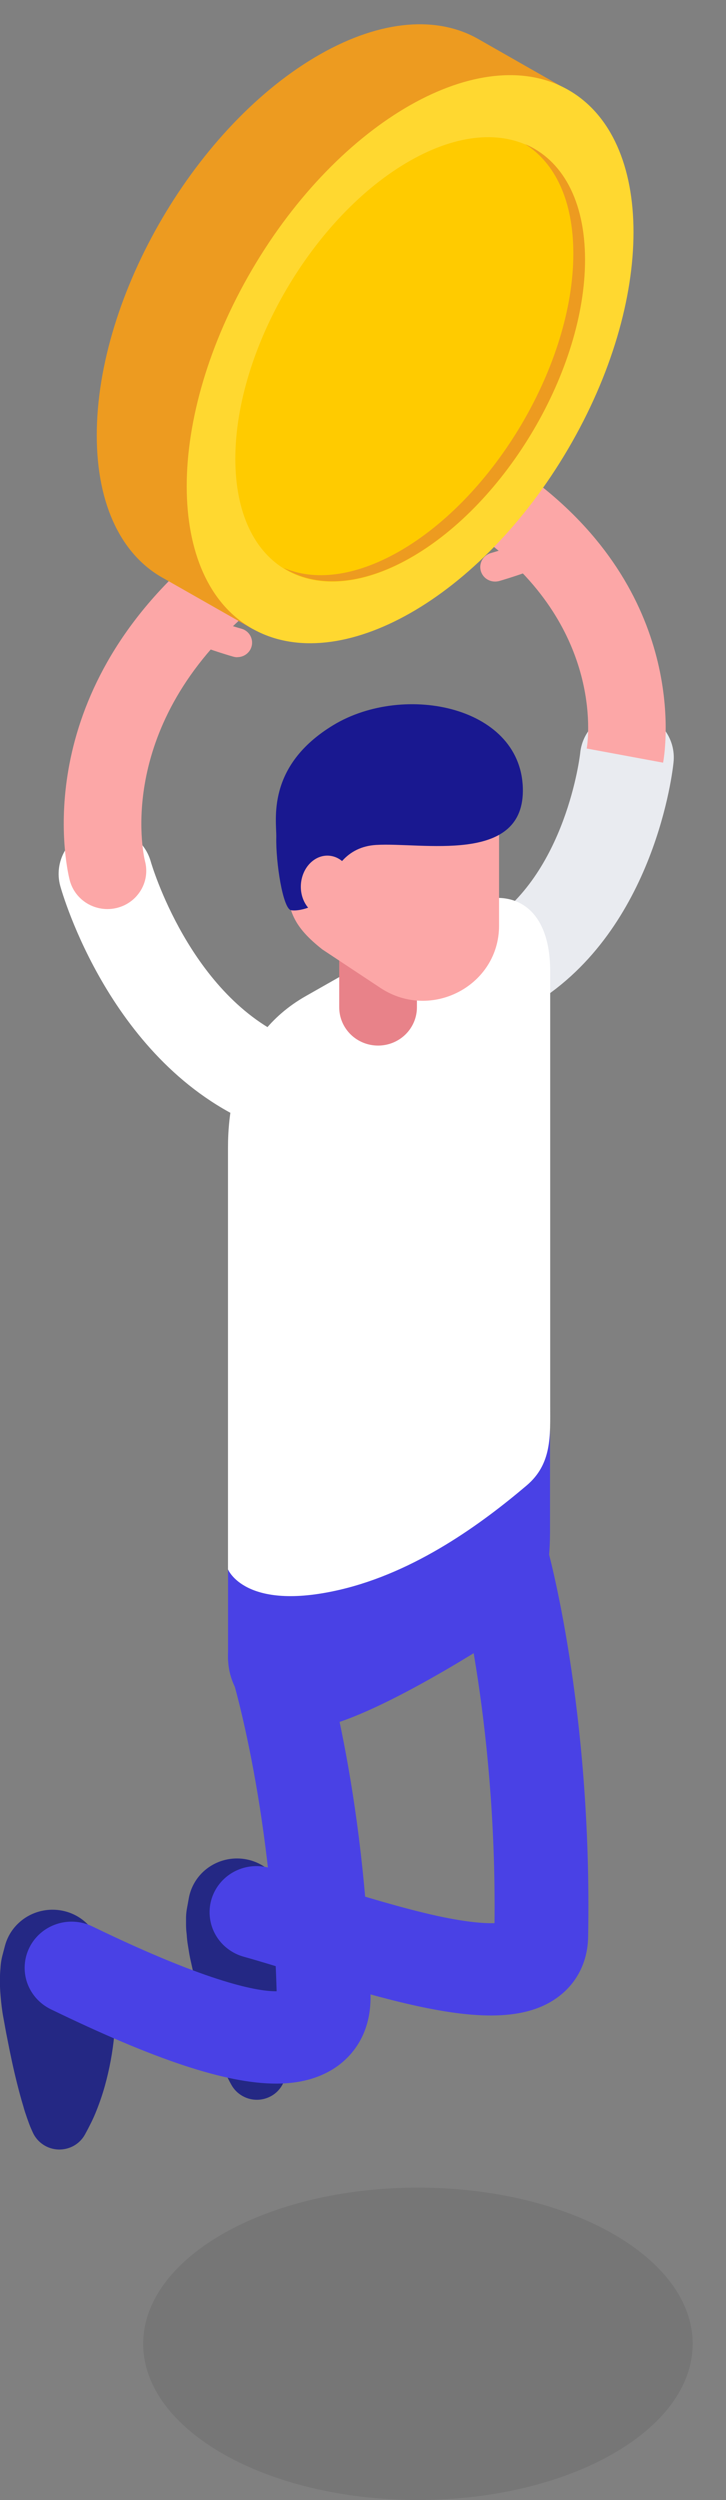 <svg width="25" height="86" viewBox="0 0 25 86" fill="none" xmlns="http://www.w3.org/2000/svg">
<rect x="0" y="0" width="25" height="86" fill="#808080" stroke="none"/>
<path d="M17.56 34.76C17.209 34.76 16.868 34.648 16.588 34.441C16.308 34.234 16.104 33.943 16.007 33.612C15.909 33.28 15.925 32.927 16.05 32.605C16.175 32.283 16.403 32.009 16.7 31.826C19.499 30.101 19.973 25.959 19.978 25.918C19.996 25.709 20.057 25.504 20.156 25.318C20.256 25.131 20.392 24.966 20.556 24.832C20.721 24.698 20.912 24.597 21.116 24.535C21.321 24.474 21.536 24.453 21.749 24.474C21.962 24.495 22.169 24.558 22.357 24.658C22.545 24.759 22.711 24.895 22.845 25.059C22.98 25.223 23.079 25.411 23.139 25.614C23.198 25.816 23.216 26.028 23.192 26.237C23.169 26.469 22.57 31.957 18.416 34.517C18.16 34.676 17.863 34.76 17.56 34.76Z" fill="#E9EBF0"/>
<path d="M22.834 26.236L20.203 25.749V25.758C20.231 25.601 20.834 21.871 16.987 18.796C16.847 18.688 16.731 18.553 16.645 18.401C16.558 18.248 16.503 18.08 16.484 17.906C16.464 17.733 16.48 17.557 16.53 17.39C16.58 17.222 16.663 17.066 16.775 16.93C16.887 16.795 17.026 16.682 17.182 16.6C17.339 16.517 17.511 16.466 17.687 16.45C17.864 16.433 18.043 16.452 18.212 16.504C18.382 16.556 18.539 16.64 18.675 16.753C23.796 20.847 22.875 26.017 22.834 26.236Z" fill="#FCA7A7"/>
<path d="M17.043 20.006C16.922 20.005 16.804 19.961 16.712 19.883C16.62 19.804 16.56 19.695 16.543 19.576C16.526 19.458 16.553 19.337 16.618 19.236C16.684 19.135 16.785 19.061 16.901 19.026C16.909 19.026 17.613 18.822 18.242 18.572C18.304 18.548 18.37 18.535 18.437 18.535C18.504 18.536 18.57 18.549 18.631 18.575C18.692 18.6 18.748 18.637 18.795 18.684C18.842 18.73 18.879 18.786 18.904 18.846C18.929 18.907 18.942 18.972 18.942 19.038C18.941 19.103 18.928 19.168 18.902 19.229C18.876 19.289 18.838 19.344 18.791 19.39C18.743 19.436 18.687 19.473 18.625 19.497C17.945 19.77 17.216 19.98 17.186 19.989C17.139 20 17.091 20.006 17.043 20.006Z" fill="#FCA7A7"/>
<g opacity="0.15">
<path opacity="0.5" d="M14.391 86C19.616 86 23.852 83.594 23.852 80.627C23.852 77.66 19.616 75.254 14.391 75.254C9.166 75.254 4.931 77.66 4.931 80.627C4.931 83.594 9.166 86 14.391 86Z" fill="black"/>
</g>
<path d="M3.18 66.37C3.281 66.509 3.371 66.656 3.451 66.808L3.509 66.922C3.528 66.96 3.541 66.997 3.558 67.035C3.591 67.109 3.62 67.186 3.65 67.262C3.681 67.338 3.705 67.416 3.732 67.493C3.758 67.571 3.776 67.645 3.796 67.721C3.834 67.874 3.872 68.029 3.897 68.183C3.989 68.784 4.002 69.394 3.936 69.998C3.88 70.589 3.772 71.174 3.613 71.746C3.533 72.034 3.437 72.317 3.326 72.595C3.272 72.735 3.21 72.874 3.142 73.012C3.074 73.15 3.004 73.285 2.921 73.435C2.832 73.595 2.698 73.727 2.537 73.817C2.375 73.906 2.191 73.95 2.005 73.943C1.82 73.936 1.64 73.878 1.486 73.775C1.332 73.673 1.21 73.531 1.133 73.365L1.081 73.249C1.024 73.125 0.976 72.984 0.929 72.853C0.883 72.721 0.837 72.586 0.802 72.452C0.721 72.187 0.652 71.924 0.586 71.663C0.455 71.142 0.349 70.631 0.252 70.133C0.2 69.885 0.16 69.636 0.114 69.395C0.069 69.155 0.042 68.916 0.022 68.678C0.012 68.56 0.003 68.446 0 68.328C0 68.27 0 68.209 0 68.152C0 68.094 0 68.038 0 67.981C0 67.868 0.015 67.743 0.021 67.634C0.031 67.515 0.05 67.396 0.08 67.28L0.173 66.927C0.255 66.624 0.423 66.35 0.657 66.138C0.891 65.924 1.181 65.781 1.495 65.723C1.808 65.665 2.131 65.695 2.428 65.809C2.725 65.924 2.982 66.119 3.171 66.371L3.18 66.37Z" fill="#242884"/>
<path d="M9.42 64.493C9.536 64.626 9.641 64.768 9.735 64.917L9.805 65.028C9.826 65.064 9.845 65.101 9.864 65.138C9.905 65.211 9.941 65.286 9.977 65.362C10.012 65.437 10.046 65.513 10.08 65.59C10.114 65.666 10.138 65.74 10.165 65.817C10.216 65.968 10.269 66.123 10.306 66.276C10.45 66.876 10.514 67.492 10.497 68.109C10.489 68.71 10.427 69.309 10.312 69.899C10.256 70.196 10.182 70.489 10.092 70.778C10.049 70.923 10 71.07 9.943 71.214C9.887 71.358 9.826 71.499 9.754 71.656C9.677 71.823 9.555 71.965 9.4 72.067C9.245 72.168 9.065 72.226 8.879 72.232C8.693 72.238 8.509 72.193 8.348 72.101C8.186 72.01 8.054 71.876 7.966 71.715L7.904 71.602C7.839 71.482 7.78 71.344 7.724 71.214C7.669 71.084 7.617 70.951 7.568 70.82L7.424 70.429C7.381 70.298 7.331 70.169 7.292 70.04C7.122 69.524 6.977 69.017 6.839 68.523L6.738 68.16L6.646 67.797C6.614 67.679 6.592 67.555 6.564 67.439C6.537 67.323 6.516 67.204 6.498 67.085C6.479 66.966 6.458 66.854 6.445 66.736C6.439 66.678 6.433 66.619 6.43 66.56C6.426 66.501 6.416 66.448 6.413 66.391C6.41 66.334 6.406 66.276 6.406 66.217C6.406 66.187 6.406 66.158 6.406 66.126V66.043C6.404 65.923 6.412 65.804 6.431 65.687L6.501 65.302C6.556 64.994 6.698 64.708 6.911 64.476C7.124 64.245 7.4 64.077 7.705 63.993C8.011 63.908 8.335 63.911 8.639 63.999C8.944 64.088 9.217 64.26 9.426 64.495L9.42 64.493Z" fill="#242884"/>
<path d="M16.903 69.333C15.187 69.333 12.934 68.697 10.222 67.859C9.546 67.651 8.907 67.454 8.406 67.315C8.201 67.26 8.009 67.165 7.842 67.037C7.674 66.91 7.534 66.751 7.429 66.569C7.324 66.388 7.256 66.188 7.23 65.981C7.203 65.774 7.218 65.564 7.274 65.363C7.33 65.162 7.426 64.973 7.556 64.808C7.686 64.643 7.848 64.505 8.032 64.402C8.216 64.299 8.419 64.232 8.63 64.206C8.84 64.18 9.054 64.195 9.259 64.25C9.817 64.4 10.483 64.606 11.188 64.823C12.431 65.207 13.839 65.641 15.082 65.913C16.117 66.135 16.711 66.168 17.029 66.156C17.105 59.01 15.712 54.005 15.697 53.954C15.588 53.55 15.645 53.12 15.855 52.758C16.066 52.395 16.413 52.128 16.822 52.015C17.231 51.903 17.669 51.953 18.041 52.155C18.412 52.358 18.688 52.696 18.808 53.097C18.873 53.325 20.399 58.769 20.252 66.636C20.236 67.504 19.852 68.247 19.171 68.73C18.575 69.154 17.814 69.333 16.903 69.333Z" fill="#4941E5"/>
<path d="M9.558 51.415L17.208 47.122C17.389 47.03 17.591 46.986 17.795 46.994C17.998 47.001 18.196 47.06 18.37 47.164C18.544 47.268 18.688 47.415 18.788 47.59C18.887 47.764 18.94 47.961 18.94 48.161C18.94 49.432 18.94 51.914 18.94 52.711C18.933 54.121 18.721 55.298 17.498 56.115C16.512 56.773 12.168 59.52 10.506 59.474C8.845 59.429 7.853 58.234 7.853 57.023V54.014C7.852 53.465 8.013 52.928 8.316 52.467C8.618 52.006 9.05 51.641 9.558 51.415Z" fill="#4941E5"/>
<path d="M7.851 53.986V39.496C7.851 38.325 8.035 35.683 10.527 34.267L15.788 31.28C17.306 30.42 18.946 30.905 18.946 33.416V48.336C18.946 49.4 19.01 50.36 18.132 51.103C16.611 52.391 14.327 54.08 11.688 54.691C8.431 55.444 7.851 53.986 7.851 53.986Z" fill="white"/>
<path d="M9.512 71.676C7.778 71.676 5.328 70.853 1.75 69.119C1.366 68.932 1.072 68.603 0.934 68.204C0.797 67.805 0.826 67.369 1.015 66.991C1.205 66.612 1.539 66.324 1.945 66.189C2.35 66.053 2.794 66.082 3.179 66.268C7.298 68.265 8.948 68.51 9.526 68.499C9.341 61.956 7.938 57.501 7.925 57.455C7.796 57.053 7.834 56.617 8.032 56.244C8.23 55.87 8.571 55.589 8.979 55.462C9.388 55.335 9.831 55.373 10.211 55.568C10.591 55.762 10.877 56.097 11.005 56.499C11.07 56.702 12.591 61.521 12.759 68.612C12.795 70.115 11.972 70.86 11.477 71.171C10.945 71.502 10.303 71.676 9.512 71.676Z" fill="#4941E5"/>
<path d="M13.019 35.968C12.664 35.968 12.324 35.83 12.073 35.583C11.822 35.336 11.681 35.001 11.681 34.652V31.364C11.681 31.014 11.822 30.68 12.073 30.433C12.324 30.186 12.664 30.047 13.019 30.047C13.374 30.047 13.714 30.186 13.965 30.433C14.216 30.68 14.357 31.014 14.357 31.364V34.652C14.357 35.001 14.216 35.336 13.965 35.583C13.714 35.83 13.374 35.968 13.019 35.968Z" fill="#E88289"/>
<path d="M13.065 26.174H15.339C15.828 26.174 16.298 26.365 16.644 26.706C16.99 27.046 17.185 27.508 17.185 27.99V31.845C17.185 33.899 14.862 35.128 13.119 33.997L11.102 32.662C10.12 31.888 9.887 31.326 9.887 30.259C9.882 26.768 11.287 26.174 13.065 26.174Z" fill="#FCA7A7"/>
<path d="M16.678 31.805L14.392 32.523C14.392 32.523 14.716 33.778 15.828 33.436C16.819 33.131 16.678 31.805 16.678 31.805Z" fill="#FCA7A7"/>
<path d="M11.483 24.941C13.937 23.459 18.037 24.305 18.005 27.228C17.974 29.731 14.537 28.971 12.952 29.066C11.937 29.127 11.462 29.884 11.245 30.685C11.13 31.111 10.369 31.37 10.021 31.311C9.745 31.263 9.495 29.683 9.514 28.805C9.529 28.238 9.145 26.354 11.483 24.941Z" fill="#191890"/>
<path d="M10.737 29.64C11.14 29.295 11.698 29.393 11.982 29.857C12.266 30.32 12.172 30.977 11.769 31.321C11.365 31.665 10.809 31.569 10.524 31.104C10.238 30.639 10.334 29.985 10.737 29.64Z" fill="#FCA7A7"/>
<path d="M9.404 38.812C9.187 38.811 8.971 38.768 8.77 38.684C3.819 36.603 2.144 30.726 2.075 30.477C2.019 30.275 2.005 30.065 2.032 29.858C2.059 29.651 2.127 29.451 2.232 29.27C2.338 29.089 2.478 28.93 2.646 28.802C2.814 28.675 3.006 28.581 3.21 28.526C3.415 28.472 3.629 28.457 3.839 28.484C4.05 28.51 4.253 28.577 4.437 28.681C4.621 28.785 4.782 28.923 4.912 29.088C5.042 29.253 5.137 29.442 5.193 29.643C5.205 29.686 6.54 34.291 10.04 35.761C10.382 35.905 10.664 36.16 10.837 36.485C11.01 36.809 11.063 37.183 10.989 37.542C10.914 37.901 10.716 38.223 10.427 38.455C10.138 38.686 9.777 38.812 9.404 38.812Z" fill="white"/>
<path d="M3.695 31.272C3.4 31.271 3.113 31.174 2.879 30.996C2.645 30.818 2.478 30.569 2.403 30.288C2.341 30.053 0.937 24.467 6.364 19.457C6.492 19.334 6.643 19.238 6.808 19.173C6.974 19.108 7.151 19.076 7.33 19.08C7.508 19.083 7.684 19.122 7.847 19.193C8.01 19.264 8.157 19.367 8.279 19.495C8.401 19.623 8.496 19.774 8.558 19.938C8.62 20.103 8.648 20.278 8.64 20.453C8.632 20.628 8.589 20.8 8.513 20.959C8.436 21.118 8.329 21.26 8.196 21.377C3.916 25.329 4.982 29.581 4.993 29.623C5.045 29.818 5.05 30.021 5.01 30.218C4.969 30.415 4.883 30.6 4.758 30.759C4.634 30.919 4.473 31.048 4.29 31.137C4.107 31.225 3.905 31.272 3.701 31.272H3.695Z" fill="#FCA7A7"/>
<path d="M8.174 22.609C8.126 22.609 8.078 22.602 8.032 22.589C8.001 22.581 7.272 22.371 6.592 22.099C6.53 22.074 6.474 22.038 6.426 21.991C6.379 21.945 6.341 21.89 6.315 21.83C6.289 21.77 6.276 21.705 6.275 21.639C6.275 21.574 6.288 21.509 6.313 21.448C6.338 21.387 6.375 21.332 6.422 21.285C6.469 21.238 6.525 21.201 6.586 21.176C6.647 21.15 6.713 21.137 6.78 21.137C6.847 21.136 6.913 21.149 6.975 21.174C7.606 21.427 8.308 21.628 8.316 21.628C8.433 21.661 8.534 21.735 8.6 21.836C8.666 21.937 8.693 22.058 8.676 22.177C8.659 22.297 8.599 22.405 8.506 22.484C8.414 22.563 8.296 22.606 8.174 22.606V22.609Z" fill="#FCA7A7"/>
<path d="M11.025 1.867C13.157 0.656 15.086 0.548 16.479 1.348L19.348 2.982L18.092 3.13V3.126C18.497 3.958 18.721 5.001 18.721 6.232C18.721 11.057 15.277 16.925 11.029 19.338C9.794 20.039 8.629 20.368 7.595 20.369L8.722 21.65L5.651 19.904C4.221 19.13 3.332 17.421 3.332 14.972C3.332 10.146 6.776 4.279 11.025 1.867Z" fill="#ED9B20"/>
<path d="M19.561 15.446C22.566 10.327 22.566 4.795 19.562 3.089C16.558 1.383 11.687 4.149 8.683 9.268C5.679 14.386 5.678 19.918 8.683 21.624C11.687 23.33 16.557 20.564 19.561 15.446Z" fill="#FFD830"/>
<path d="M14.123 5.528C17.446 3.64 20.142 5.17 20.142 8.946C20.142 12.722 17.448 17.312 14.123 19.2C10.799 21.087 8.104 19.558 8.104 15.783C8.104 12.008 10.8 7.416 14.123 5.528Z" fill="#FFCB00"/>
<path d="M13.724 18.982C17.047 17.093 19.743 12.503 19.743 8.723C19.743 6.895 19.109 5.599 18.081 4.957C19.346 5.492 20.146 6.88 20.146 8.936C20.146 12.711 17.451 17.302 14.127 19.19C12.407 20.167 10.857 20.224 9.761 19.532C10.819 19.991 12.204 19.843 13.724 18.982Z" fill="#ED9B20"/>
</svg>

